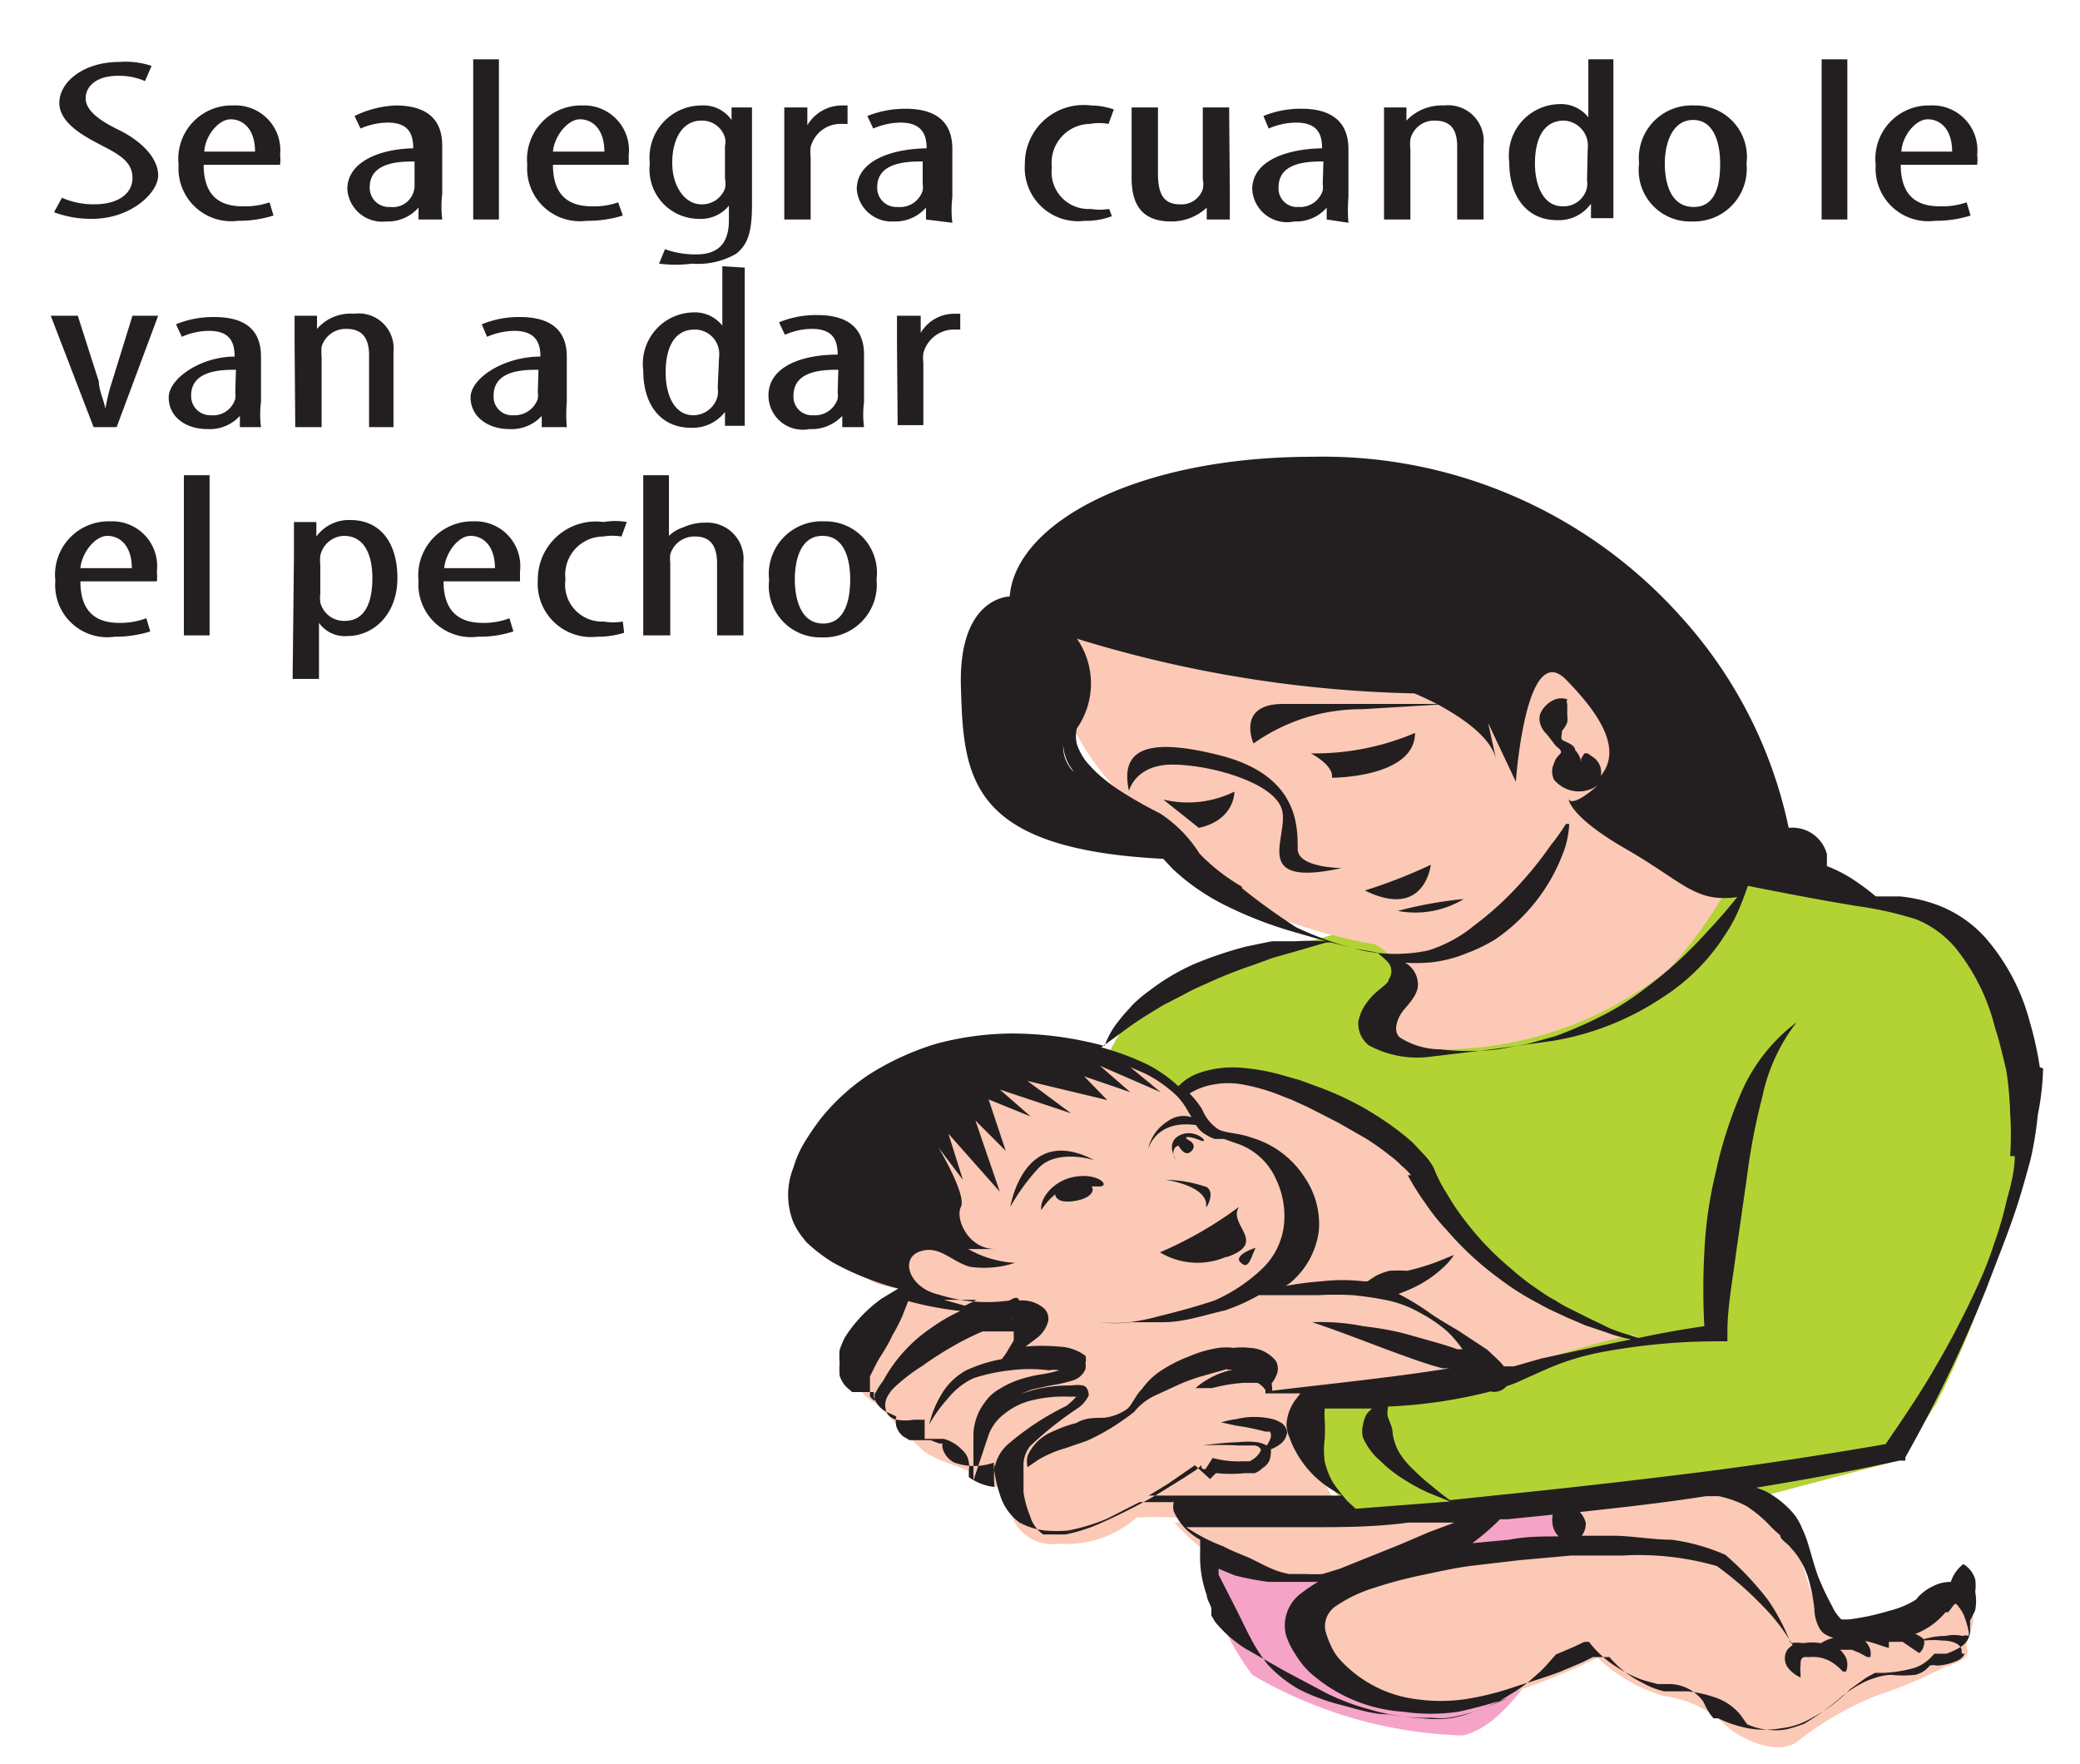 <svg id="Capa_1" data-name="Capa 1" xmlns="http://www.w3.org/2000/svg" viewBox="0 0 31.56 26.76"><defs><style>.cls-1{fill:#b3d335;}.cls-2{fill:#f5a4c7;}.cls-3{fill:#fbc9b5;}.cls-4{fill:#231f20;}</style></defs><title>8-3meses</title><path class="cls-1" d="M21.82,24a45.42,45.42,0,0,1-4.23-4c-.57-.88-1.84-3.89.06-4.9a28.07,28.07,0,0,1,6-1.73l3.07-.26,3.14.88a5.5,5.5,0,0,1,.89,2.54,12.79,12.79,0,0,1-1.38,4.78l-.54.84Z"/><path class="cls-2" d="M19.66,23.41l3.11-.58h1.15a8,8,0,0,1-.28,1.83c-.21.54-.81,1.54-1.45,1.67A6.71,6.71,0,0,1,19,25.41a4,4,0,0,1-.73-1.66Z"/><path class="cls-3" d="M17.82,23.1a3.46,3.46,0,0,0,1.14.84,5.18,5.18,0,0,0,2-.14,13.16,13.16,0,0,0,1.67-1Z"/><path class="cls-3" d="M19.93,24.32s-.54.42.18,1a2.54,2.54,0,0,0,2.31.51,9.7,9.7,0,0,0,1.82-.68,2.44,2.44,0,0,0,1,.58,1.7,1.7,0,0,1,.93.43c.11.13.7.5,1.08.28a4.79,4.79,0,0,1,1.24-.72,6.93,6.93,0,0,0,1-.42c.27-.09.39-.15.36-.27s0-.11.08-.37a.43.43,0,0,0-.41-.53c-.24,0-.05.19-.47.34a3,3,0,0,1-1,.15c-.08,0-.19.34-.43-.12s-.31-1.23-.65-1.5a4.38,4.38,0,0,0-.78-.5L26,22.45l-2.56.31s.43.26.43.38-.21.2-.24.21,0,0-.48.07-2.6.23-3.21.9"/><path class="cls-3" d="M24.83,20.3a4.44,4.44,0,0,1-2.23-1.14c-.8-.9-1.64-1.94-1.92-2.15a3,3,0,0,0-1.63-.65c-.81-.05-.73,0-.8.05a2.14,2.14,0,0,1-.4.22s-.39-.76-2.05-.76a2.35,2.35,0,0,0-2.53,1.92,4.85,4.85,0,0,0-.11,1.56c0,.15.52.21.52.21A7.43,7.43,0,0,0,13,20.92c0,.22.26.35.32.4s.52.54.69.69.7.28.72.33.09.21.43.21.17.08.17.08a.65.65,0,0,0,.73.79,1.6,1.6,0,0,0,1.19-.4,12.71,12.71,0,0,1,1.8.09,4.26,4.26,0,0,0,1.41-.1,1.62,1.62,0,0,1-.49-1,5.4,5.4,0,0,1,0-.63s3.14-.63,3.52-.78a12.46,12.46,0,0,1,1.3-.35"/><path class="cls-3" d="M17.24,12.26a3.9,3.9,0,0,1-.93-1.17,2,2,0,0,1-.08-.87c0-.08-.43-1.12.1-1.24a15,15,0,0,1,2.73.14c.22,0,4.85.35,5.06.7a5.27,5.27,0,0,1,.73,1.37,13.28,13.28,0,0,0,1.48,2.06,6.78,6.78,0,0,1-1,1.45,5.53,5.53,0,0,1-3.61,1.22c-1.91-.1-.25-1-.32-1.12a2.49,2.49,0,0,0-.53-.47,8.49,8.49,0,0,1-1.55-.43,4.41,4.41,0,0,1-1.48-1.32Z"/><path class="cls-4" d="M17.65,12.13l.54.43c.55-.12.54-.55.54-.55a1.59,1.59,0,0,1-1.08.12"/><path class="cls-4" d="M20.21,11.8s1.26,0,1.26-.68a3.88,3.88,0,0,1-1.58.31s.35.18.32.37"/><path class="cls-4" d="M19.69,12.87c0-.35,0-1.11-1.18-1.41S17,11.41,17.13,12c0,0,.09-.4.66-.4s1.54.27,1.66.68-.51,1.2.91.89c0,0-.7,0-.67-.31"/><path class="cls-4" d="M21.71,13.12a7.8,7.8,0,0,1-1,.39c.91.45,1-.39,1-.39"/><path class="cls-4" d="M22.21,13.64a6.13,6.13,0,0,0-1,.18,1.42,1.42,0,0,0,1-.18"/><path class="cls-4" d="M30.57,17.54h0c0,.22-.06.45-.12.66a5.46,5.46,0,0,1-.19.66,5.64,5.64,0,0,1-.25.64,13.52,13.52,0,0,1-.65,1.25c-.23.4-.49.78-.75,1.16-.93.16-1.89.31-2.85.43s-2,.24-3,.34l-.76.08s-.13-.09-.28-.22a2.68,2.68,0,0,1-.26-.23,1.28,1.28,0,0,1-.24-.29.83.83,0,0,1-.09-.28c0-.09-.05-.17-.07-.24s0-.11,0-.16a7.54,7.54,0,0,0,1.56-.23.2.2,0,0,0,.11,0,.24.24,0,0,0,.13-.08,1.57,1.57,0,0,0,.23-.09l.38-.17a3.93,3.93,0,0,1,.8-.25,9.65,9.65,0,0,1,1.77-.17h.17v-.13c0-.4.08-.8.13-1.2l.17-1.19a9.61,9.61,0,0,1,.23-1.19,2.76,2.76,0,0,1,.52-1.13l0,0a2.65,2.65,0,0,0-.85,1.09,6.43,6.43,0,0,0-.38,1.2A6.27,6.27,0,0,0,25.86,19a10.42,10.42,0,0,0,0,1.12c-.34.05-.68.11-1,.18-.15-.05-.3-.09-.44-.15L24.11,20l-.26-.13a2,2,0,0,1-.25-.14,1.94,1.94,0,0,1-.24-.15,3.5,3.5,0,0,1-.43-.33,4.37,4.37,0,0,1-.7-.73,3.51,3.51,0,0,1-.27-.4,2.27,2.27,0,0,1-.21-.41h0a1,1,0,0,0-.15-.2l-.17-.18A4,4,0,0,0,21,17a4.47,4.47,0,0,0-1-.51l-.27-.1-.28-.08a3.09,3.09,0,0,0-.62-.11,1.55,1.55,0,0,0-.64.08.79.79,0,0,0-.31.2,2.14,2.14,0,0,0-.45-.32,4.12,4.12,0,0,0-.72-.27l.41-.3c.15-.11.33-.22.53-.34l.31-.16a3.36,3.36,0,0,1,.33-.16,6.81,6.81,0,0,1,.7-.28l.33-.12.32-.09.48-.14.08,0,.35.09.34.06h0a1.22,1.22,0,0,1,.18.16.21.21,0,0,1,0,.25c0,.08-.2.16-.33.35a.7.7,0,0,0-.13.29.42.42,0,0,0,.16.36,1.54,1.54,0,0,0,.95.17l.92-.11.93-.13a4.25,4.25,0,0,0,1.66-.66,3.09,3.09,0,0,0,.94-.94,2.28,2.28,0,0,0,.23-.43c.05-.12.09-.23.12-.32.56.11,1.12.22,1.68.31a5.26,5.26,0,0,1,.88.2,1.53,1.53,0,0,1,.59.43,3.12,3.12,0,0,1,.6,1.21c.07.21.12.44.17.64a5.06,5.06,0,0,1,.06.66,4.75,4.75,0,0,1,0,.65M26.5,22.85h0a2.06,2.06,0,0,1,.33.27,1.52,1.52,0,0,0,.18.17c0,.07.11.12.16.19a1.17,1.17,0,0,1,.26.44,2.66,2.66,0,0,1,.1.49.61.61,0,0,0,.07.28.28.28,0,0,0,.07.09.53.53,0,0,0,.15.07.57.57,0,0,0-.19.08.8.8,0,0,0-.27,0,.58.58,0,0,0-.19,0,3.11,3.11,0,0,0-.34-.65,4.64,4.64,0,0,0-.65-.69h0a3,3,0,0,0-.82-.23c-.27,0-.55-.05-.83-.06H24a.3.3,0,0,0,.06-.2.37.37,0,0,0-.09-.16c.64-.07,1.28-.14,1.91-.24l.2,0A1.62,1.62,0,0,1,26.5,22.85ZM28,24.58h0s0,0,0,0h0Zm1.56-.12h0c.08-.1.08-.11.11-.13h0a.12.12,0,0,1,.05.05.57.57,0,0,1,.08.13,1.53,1.53,0,0,1,.07.24.2.2,0,0,1,0,.07.13.13,0,0,0-.09,0,.6.6,0,0,0-.26,0,1.14,1.14,0,0,0-.33.05.41.41,0,0,0-.13-.08A1.11,1.11,0,0,0,29.52,24.46Zm.09-.14h0s0,0,0,0Zm.16.77h0a.22.22,0,0,1-.08.09.85.85,0,0,1-.34.09.21.21,0,0,0-.11,0h0a.39.39,0,0,1-.22.14,1.83,1.83,0,0,1-.37,0,.92.92,0,0,0-.25.05,1,1,0,0,0-.21.09,1.63,1.63,0,0,0-.32.22,4.07,4.07,0,0,1-.53.38,1.9,1.9,0,0,1-.29.09,1,1,0,0,1-.3,0,1,1,0,0,1-.28-.08s0,0,0,0h0l0,0-.1-.14a.84.84,0,0,0-.34-.25,1.92,1.92,0,0,0-.46-.11l-.2,0-.16,0a1.2,1.2,0,0,1-.33-.13,1.53,1.53,0,0,1-.5-.39h-.18l0,0-.07,0-.16.08-.33.14c-.23.09-.48.16-.72.24a4.33,4.33,0,0,1-.73.18,2.62,2.62,0,0,1-.74,0,1.89,1.89,0,0,1-1.14-.58.78.78,0,0,1-.15-.22,1.44,1.44,0,0,1-.09-.24.37.37,0,0,1,.17-.38,2.16,2.16,0,0,1,.57-.27,6.65,6.65,0,0,1,.71-.19c.24-.05.51-.11.73-.14l.77-.09.78-.07c.26,0,.52,0,.78,0a4.27,4.27,0,0,1,1.43.16,5,5,0,0,1,.69.6,2.82,2.82,0,0,1,.46.6l0,0a.29.29,0,0,0-.08.07.24.24,0,0,0,0,.26.49.49,0,0,0,.2.16v-.06a.56.56,0,0,1,0-.13c0-.05,0-.11.06-.12h0l0,0h.09a.54.54,0,0,1,.37.11.68.68,0,0,1,.12.11l.05,0a.28.28,0,0,0,0-.21.47.47,0,0,0-.09-.12H28l.1,0,.12.05.11.06.05,0,0,0a.28.28,0,0,0,0-.1.29.29,0,0,0-.08-.14h0c.08,0,.35.11.36.1a0,0,0,0,0,0,0s0-.06,0-.09v0h.21L29,25l.12.08a.18.18,0,0,0,.07-.12.08.08,0,0,0,0-.07v0a1.34,1.34,0,0,1,.28,0c.15,0,.27.05.29.13a.11.11,0,0,1,0,.06S29.78,25.07,29.77,25.09ZM22.26,26h0a2.61,2.61,0,0,1-.27.06,1.12,1.12,0,0,1-.27,0,3,3,0,0,1-.66-.05c-.23,0-.47-.08-.7-.14a3.12,3.12,0,0,1-.65-.24,2,2,0,0,1-.47-.37,2.44,2.44,0,0,1-.26-.4c-.07-.13-.13-.26-.19-.38s-.23-.45-.3-.59l0-.09.24.1a4,4,0,0,0,.52.1H20a2,2,0,0,0-.24.16.61.61,0,0,0-.25.64,1.12,1.12,0,0,0,.14.29,1.31,1.31,0,0,0,.21.27,2.35,2.35,0,0,0,1.43.61,2.93,2.93,0,0,0,.84,0,6.92,6.92,0,0,0,.76-.21l-.17.07A3.25,3.25,0,0,1,22.26,26Zm.5-2.95h.11l.69-.07a.41.41,0,0,0,0,.16.32.32,0,0,0,.09.17c-.25,0-.5,0-.75.05l-.64.06.07,0A3.79,3.79,0,0,0,22.76,23.05ZM18,23.17h.33l.75,0,.38,0h.39c.51,0,1,0,1.52-.07l.76,0-.06,0-.4.15-.42.18-.92.37-.26.08a2.06,2.06,0,0,1-.26,0h-.25a1.15,1.15,0,0,1-.24-.07c-.15-.06-.28-.14-.4-.19s-.25-.1-.36-.16A2.63,2.63,0,0,1,18,23.17Zm2.57-.28h0l-.13-.12a3.17,3.17,0,0,1-.21-.27,1.13,1.13,0,0,1-.13-.33,1.29,1.29,0,0,1,0-.34,2.71,2.71,0,0,0,0-.29,1.11,1.11,0,0,1,0-.17h.72a.6.6,0,0,0-.08.08.49.49,0,0,0-.06.17.41.41,0,0,0,0,.19,1,1,0,0,0,.27.36,1.93,1.93,0,0,0,.36.28,2.72,2.72,0,0,0,.37.2l.32.13Zm.79-5.06h0a3.87,3.87,0,0,0,.27.43,3,3,0,0,0,.32.4,4.71,4.71,0,0,0,.8.74,4.13,4.13,0,0,0,.49.32l.26.14.28.13.28.12.3.1a2.22,2.22,0,0,0,.39.11l-.48.1-.88.19-.42.12-.15,0-.06-.07-.19-.18-.44-.29c-.15-.09-.31-.18-.45-.28s-.29-.19-.46-.28a2.36,2.36,0,0,0,.28-.12,1.77,1.77,0,0,0,.43-.31.86.86,0,0,0,.13-.16l0,0-.22.09a3.21,3.21,0,0,1-.49.15,2.23,2.23,0,0,0-.27,0,1,1,0,0,0-.21.08l-.12.08-.06,0a2.76,2.76,0,0,0-.64,0,4.68,4.68,0,0,0-.54.07l.07-.05a1.23,1.23,0,0,0,.43-.78,1.25,1.25,0,0,0-.21-.81,1.44,1.44,0,0,0-.81-.61c-.18-.07-.42-.07-.51-.13a.66.66,0,0,1-.24-.3,1.43,1.43,0,0,0-.19-.24,1,1,0,0,1,.33-.13,1.25,1.25,0,0,1,.51,0,3,3,0,0,1,.49.14l.23.09.24.11.45.23.42.24a4.17,4.17,0,0,1,.38.27,1.29,1.29,0,0,1,.17.15.92.92,0,0,1,.14.14Zm-3,4.61h0l.09-.09,0,0a2.15,2.15,0,0,0,.44,0l.15,0a.36.36,0,0,0,.12-.08.24.24,0,0,0,.12-.21.13.13,0,0,0,0-.07.56.56,0,0,0,.13-.07.26.26,0,0,0,.12-.19.21.21,0,0,0-.07-.13.51.51,0,0,0-.15-.07,1.18,1.18,0,0,0-.55,0,1.45,1.45,0,0,0-.23.05l.23.05a3.43,3.43,0,0,1,.44.09l.07,0s0,0,0,0a.13.13,0,0,1,0,.12.41.41,0,0,1-.05.09h0a.44.44,0,0,0-.15-.05,1.32,1.32,0,0,0-.28,0,4.93,4.93,0,0,0-.54.05v0a4.69,4.69,0,0,1,.53,0l.24,0c.07,0,.12.05.11.08a.36.36,0,0,1-.17.16l-.1,0a1.48,1.48,0,0,1-.46-.05l-.11.17c-.09,0-.05-.05-.06-.06s0,0,0,0a0,0,0,0,0,0,0l0,0-.08.07-.2.13-.42.26a9.44,9.44,0,0,1-.9.45,2.69,2.69,0,0,1-.46.14h-.2s-.13,0-.14,0a.5.5,0,0,1-.2-.28,1.48,1.48,0,0,1-.1-.36c0-.13,0-.25,0-.38a.47.47,0,0,1,.1-.32,5.31,5.31,0,0,1,.73-.58.49.49,0,0,0,.16-.19s0-.13-.09-.15a.52.52,0,0,0-.17,0,2.27,2.27,0,0,0-.59.07l-.19.06.18-.07.28-.06a2.34,2.34,0,0,0,.35-.08.3.3,0,0,0,.18-.17.26.26,0,0,0,0-.09.21.21,0,0,0,0-.11.72.72,0,0,0-.41-.14,2.69,2.69,0,0,0-.5,0l.16-.12a.48.48,0,0,0,.18-.25.21.21,0,0,0-.06-.21.5.5,0,0,0-.3-.12h-.08s0-.09-.14,0a2.4,2.4,0,0,1-1.08-.09c-.44-.1-.59-.54-.29-.65s.48.15.77.23a1.52,1.52,0,0,0,.68-.06,1.63,1.63,0,0,1-.71-.21l.41,0c-.41,0-.61-.46-.52-.64s-.34-.9-.34-.9l.37.49-.22-.7.78.88L14.8,17l.46.46L15,16.68l.64.26-.47-.41,1.08.36-.66-.49,1.21.29-.35-.36.7.24-.46-.4.92.4-.46-.38.23.1a2,2,0,0,1,.48.34h0a1.12,1.12,0,0,1,.16.22l.06.1a.4.4,0,0,0-.36.06.65.65,0,0,0-.3.43s.11-.46.73-.37a.37.37,0,0,0,.14.14.61.61,0,0,0,.14.07l.14,0,.23.08a1,1,0,0,1,.57.55,1.29,1.29,0,0,1,.11.69,1.09,1.09,0,0,1-.32.64,2.52,2.52,0,0,1-.73.49c-.27.09-.56.17-.85.24a3.12,3.12,0,0,1-.44.09,2.32,2.32,0,0,1-.46,0v0a2,2,0,0,0,.49,0l.48,0c.32,0,.63-.11.94-.18h0a2.94,2.94,0,0,0,.51-.23l.32,0H20a4.73,4.73,0,0,1,.53,0,5.24,5.24,0,0,1,.53.08,1.72,1.72,0,0,1,.49.19,2.11,2.11,0,0,1,.41.28,1.84,1.84,0,0,1,.23.27l-.08,0c-.22-.08-.46-.14-.7-.21s-.48-.11-.73-.14a3.29,3.29,0,0,0-.77-.06v0c.45.15.87.32,1.31.48.22.08.44.16.67.22l.1,0c-.87.14-1.78.23-2.69.34a.13.13,0,0,0,0-.06.26.26,0,0,0-.1-.2.42.42,0,0,0-.15-.08.71.71,0,0,0-.2,0,1.22,1.22,0,0,0-.53.17,1,1,0,0,0-.18.13l.25,0a2.53,2.53,0,0,1,.48-.08H19l.08,0a.32.32,0,0,1,.12.11l0,.05-.14,0v0h.17a.18.18,0,0,1,0,.05.14.14,0,0,0,0-.05l.5,0-.09.12a.7.7,0,0,0-.12.35.54.54,0,0,0,.05.21,1.13,1.13,0,0,0,.09.2,1.53,1.53,0,0,0,.6.61l.1.06-.58,0-.37,0-.38,0-.75,0-.85,0,.28-.17.42-.29Zm-3-2.42h0S15.36,20,15.37,20Zm-.27,2.21h0a1.82,1.82,0,0,0,0,.33v0a.81.81,0,0,1-.39-.15s0,0,0-.11a.26.26,0,0,0,0-.11A.29.29,0,0,0,14.6,22a.59.59,0,0,0-.28-.17l-.14,0-.1,0-.05,0s0,0,0,0h0s0-.07,0-.1l0-.19-.17,0a.72.72,0,0,1-.25,0,.21.21,0,0,1-.16-.12.28.28,0,0,1,0-.2.55.55,0,0,1,.13-.18,2.73,2.73,0,0,1,.42-.32,5,5,0,0,1,.45-.29,3.94,3.94,0,0,1,.46-.23l.09,0,.15,0,.23,0a1.21,1.21,0,0,1,0,.14l-.12.2-.06.08a2.25,2.25,0,0,0-.54.17,1,1,0,0,0-.39.39,1.54,1.54,0,0,0-.17.43h0a2.14,2.14,0,0,1,.28-.39,1.1,1.1,0,0,1,.39-.31,2.75,2.75,0,0,1,.56-.12,2.36,2.36,0,0,1,.59,0,.38.38,0,0,1,.15,0s0,0,0,0h0a1.71,1.71,0,0,1-.26.06,2.09,2.09,0,0,0-.34.08,1.38,1.38,0,0,0-.3.14.67.67,0,0,0-.23.21.84.84,0,0,0-.17.47v.71l.23-.69a.71.71,0,0,1,.24-.32,1.06,1.06,0,0,1,.44-.21,2,2,0,0,1,.54-.05s.09,0,.11,0,0,0,0,0a1.06,1.06,0,0,1-.15.14,4.08,4.08,0,0,0-.86.56A.63.63,0,0,0,15.1,22.23Zm-1.82-1.09h0s0,.08,0,.11h0a.16.16,0,0,1-.07-.07l0,0v-.05s0-.08,0-.11l0-.14c.05-.09.09-.19.16-.3s.13-.21.18-.32a2.7,2.7,0,0,0,.15-.29l.09-.23a5.24,5.24,0,0,0,.79.15,2.79,2.79,0,0,0-.46.27,2.28,2.28,0,0,0-.71.79A1.15,1.15,0,0,0,13.28,21.14Zm1.37-1.33h0l-.32-.09.5,0Zm9.28-8.29h0s0,0,0,0,0,0,0,0Zm.11,0h0l0,0Zm-5.19,1.93h0a2.91,2.91,0,0,1-.64-.5,2,2,0,0,0-.6-.61A6.44,6.44,0,0,1,17,12a2.93,2.93,0,0,1-.26-.19,1.66,1.66,0,0,1-.19-.18.87.87,0,0,1-.21-.34.5.5,0,0,1,0-.24h0a1.19,1.19,0,0,0,0-1.36,18.67,18.67,0,0,0,5.12.83s.15.06.34.16c-.62,0-1.81,0-2.33,0-.72,0-.45.6-.45.6a2.82,2.82,0,0,1,1.65-.52l1.15-.07c.33.18.8.48.88.83l-.12-.55.42.89s.15-2.17.76-1.55.82,1.1.53,1.46a.08.08,0,0,1,0,0,.28.28,0,0,0-.1-.27l-.1-.07h-.05l-.05.08,0,.05a.34.34,0,0,0-.09-.18c0-.09-.18-.13-.2-.16s0-.08,0-.13a.46.46,0,0,0,.08-.13.49.49,0,0,0,0-.12c0-.07,0-.12,0-.16a.09.09,0,0,1,0-.07v0a.27.27,0,0,0-.18,0,.41.41,0,0,0-.23.22.25.25,0,0,0,0,.15.35.35,0,0,0,.1.16l.14.18c.08.06.09.09.06.12s-.07.07-.09.14a.28.28,0,0,0,0,.25.49.49,0,0,0,.67.08h0c-.42.37-.45.21-.45.21s0,.26.87.76,1.05.82,1.69.73c-.12.15-.28.34-.47.54a6.44,6.44,0,0,1-.92.84,4.14,4.14,0,0,1-.62.4,6.5,6.5,0,0,1-.75.33l-.43.12-.44.08a3.74,3.74,0,0,1-.88,0,1.15,1.15,0,0,1-.61-.18c-.08-.07-.07-.2,0-.33s.23-.24.27-.42a.38.38,0,0,0-.2-.39l-.06,0a2.47,2.47,0,0,0,.47,0,2,2,0,0,0,.54-.14,2.46,2.46,0,0,0,.43-.21,2.76,2.76,0,0,0,1.06-1.4,1.48,1.48,0,0,0,.06-.35h-.05a3,3,0,0,1-.22.31,5.74,5.74,0,0,1-.65.78,4.82,4.82,0,0,1-.52.45,2.06,2.06,0,0,1-.7.38,2.42,2.42,0,0,1-1,0,5,5,0,0,1-1-.35A9.57,9.57,0,0,1,18.85,13.48Zm-2.71-2.26h0v0a.74.74,0,0,0,.1.43.7.7,0,0,1,.06.09A.55.55,0,0,1,16.14,11.22Zm14.82,5a5.15,5.15,0,0,0-.15-.68,3.17,3.17,0,0,0-.69-1.3,1.87,1.87,0,0,0-.77-.5,2.33,2.33,0,0,0-.51-.11l-.37,0a2.74,2.74,0,0,0-.26-.2,2.12,2.12,0,0,0-.48-.26s0-.11,0-.18a.54.54,0,0,0-.58-.4,6.86,6.86,0,0,0-1.65-3.22,7.28,7.28,0,0,0-5.57-2.41c-2.67,0-4.51,1-4.6,2.12,0,0-.78,0-.74,1.37s.11,2.46,3.07,2.61l.14.15a3.34,3.34,0,0,0,.81.56,6.07,6.07,0,0,0,1,.39l.52.15a3.77,3.77,0,0,0-.46,0l-.36,0-.39.08a5.79,5.79,0,0,0-.8.27,3.3,3.3,0,0,0-.67.4,2,2,0,0,0-.26.22c-.07.08-.14.15-.19.22a1.25,1.25,0,0,0-.23.4,5.39,5.39,0,0,0-1.41-.19,4.51,4.51,0,0,0-1.16.16,4.18,4.18,0,0,0-1,.46,3.24,3.24,0,0,0-.72.65,3.9,3.9,0,0,0-.25.36,1.59,1.59,0,0,0-.18.4,1.12,1.12,0,0,0,0,.84,1.06,1.06,0,0,0,.12.2l0,0,0,0,.07.09a2.5,2.5,0,0,0,.4.31,4.31,4.31,0,0,0,1,.4l-.25.15a2.12,2.12,0,0,0-.56.59,1.54,1.54,0,0,0-.08.19,1.17,1.17,0,0,0,0,.2,1.23,1.23,0,0,0,0,.19.42.42,0,0,0,.11.18l.08.07.1,0,.16,0h.07a.25.25,0,0,0,0,.08.39.39,0,0,0,.19.22l.15.07a.34.34,0,0,0,0,.15.33.33,0,0,0,.1.15l.1.06.07,0,.14,0,.11,0,.13.05.05,0a.17.17,0,0,0,0,.06.34.34,0,0,0,.18.23.9.9,0,0,0,.6,0v.07a1.87,1.87,0,0,0,.09.41.81.81,0,0,0,.3.43,1.06,1.06,0,0,0,.38.12,2,2,0,0,0,.36,0,2.93,2.93,0,0,0,.59-.18l.49-.25.52,0a.27.27,0,0,0,0,.14.91.91,0,0,0,.4.43l0,0s0,.11,0,.19a1.71,1.71,0,0,0,.1.65c0,.06.05.13.07.2l0,.05,0,.06.06.1a1.88,1.88,0,0,0,.47.41l.58.33.62.33a3.52,3.52,0,0,0,.69.26,3.26,3.26,0,0,0,.78.13,2,2,0,0,0,.42,0,1.71,1.71,0,0,0,.36-.1,2.17,2.17,0,0,0,.55-.26,2,2,0,0,0,.37-.27,1.79,1.79,0,0,0,.24-.24l.09-.1.26-.11.17-.08.07,0a1.59,1.59,0,0,0,.45.4,1.82,1.82,0,0,0,.37.18l.22.06.2,0a.65.65,0,0,1,.49.26l.06.12.05.08.05.06.07,0a1.83,1.83,0,0,0,.45.15,1.46,1.46,0,0,0,.51,0,1.14,1.14,0,0,0,.45-.15,2.38,2.38,0,0,0,.59-.44l.25-.18.13-.07.14,0a2.08,2.08,0,0,0,.44-.07.59.59,0,0,0,.22-.12.94.94,0,0,0,.1-.1l.18,0a1,1,0,0,0,.23-.11.3.3,0,0,0,.13-.2.31.31,0,0,0,0-.1.23.23,0,0,0,0-.09h0s.05-.09.08-.16a.75.75,0,0,0,0-.28.68.68,0,0,0,0-.19.41.41,0,0,0-.18-.23A.55.55,0,0,0,29.6,24a.58.58,0,0,0-.28.07.71.71,0,0,0-.25.2,1.41,1.41,0,0,1-.41.17,3.65,3.65,0,0,1-.61.13h-.11a.64.64,0,0,1-.14-.2,4,4,0,0,1-.22-.47c-.06-.17-.1-.33-.15-.49a1.57,1.57,0,0,0-.09-.23.85.85,0,0,0-.13-.22,1.44,1.44,0,0,0-.43-.34l-.13-.05c.73-.12,1.45-.25,2.17-.41l.09,0,0-.05a21.39,21.39,0,0,0,1.23-2.56c.16-.43.34-.86.48-1.3.07-.22.13-.44.19-.66a5.35,5.35,0,0,0,.11-.68A3.88,3.88,0,0,0,31,16.21Z"/><path class="cls-4" d="M18.62,20.78l.16,0a.37.37,0,0,1,.12,0,.24.24,0,0,1,.15,0,.21.21,0,0,1,.1.11.29.29,0,0,1,.05.14h.05a.37.37,0,0,0,.11-.15.24.24,0,0,0,0-.23.53.53,0,0,0-.39-.2,1,1,0,0,0-.25,0,.85.85,0,0,0-.23,0,1.78,1.78,0,0,0-.45.13,2.14,2.14,0,0,0-.4.2,1.08,1.08,0,0,0-.31.29c-.1.1-.14.22-.22.3a.74.74,0,0,1-.36.14c-.14,0-.29,0-.42.08a1.91,1.91,0,0,0-.36.13.71.71,0,0,0-.38.37.44.44,0,0,0,0,.17h0l.16-.11a1.73,1.73,0,0,1,.42-.18l.32-.11a3.13,3.13,0,0,0,.36-.19,3.9,3.9,0,0,0,.36-.25.89.89,0,0,1,.3-.24L17.9,21a2.72,2.72,0,0,1,.37-.13l.35-.1"/><path class="cls-4" d="M26.47,26.23h0"/><path class="cls-4" d="M16.6,17.6c-1.07-.56-1.27.71-1.27.71a3.09,3.09,0,0,1,.42-.58c.28-.31.85-.13.85-.13"/><path class="cls-4" d="M16.51,18s0,0,.17,0,0-.2-.35-.15-.56.34-.53.51a1,1,0,0,1,.21-.24s0,.15.3.1.32-.21.2-.26"/><path class="cls-4" d="M17.88,17.38s.08.15.16.11.11-.13,0-.19,0-.07.17,0-.06-.19-.3-.08-.07.37-.07.37a.14.14,0,0,1,0-.19"/><path class="cls-4" d="M18.31,18.31s.13-.21,0-.3a2,2,0,0,0-.62-.11s.65.09.61.41"/><path class="cls-4" d="M18.62,19.07c.63-.22,0-.49.18-.76a5.89,5.89,0,0,1-1.2.69,1.1,1.1,0,0,0,1,.07"/><path class="cls-4" d="M18.82,19.15c.11.11.14,0,.23-.22,0,0-.34.11-.23.22"/><path class="cls-4" d="M.94,3a1.19,1.19,0,0,0,.49.1c.36,0,.58-.16.58-.4s-.19-.35-.46-.49S.9,1.87.9,1.56s.36-.62.91-.62A1.24,1.24,0,0,1,2.3,1l-.1.23a1,1,0,0,0-.41-.08c-.34,0-.49.17-.49.34s.17.32.5.48.6.42.6.69-.42.66-1,.66a1.59,1.59,0,0,1-.58-.1Z"/><path class="cls-4" d="M3.87,2.3h0c0-.34-.18-.49-.37-.49s-.39.26-.4.49Zm-.78.2c0,.52.3.63.59.63a1.15,1.15,0,0,0,.41-.06l.06.2a1.75,1.75,0,0,1-.54.08.8.8,0,0,1-.9-.85.81.81,0,0,1,.83-.9.68.68,0,0,1,.71.75.66.66,0,0,1,0,.15Z"/><path class="cls-4" d="M6.29,2.45h0c-.2,0-.68,0-.68.39a.29.29,0,0,0,.31.3.33.33,0,0,0,.37-.35Zm.06.88,0-.18h0a.62.62,0,0,1-.49.21.53.53,0,0,1-.59-.49c0-.42.5-.61,1-.62v0c0-.23-.08-.39-.39-.39a1.07,1.07,0,0,0-.41.09l-.09-.19A1.56,1.56,0,0,1,6,1.6c.5,0,.71.23.71.61v.73a1.63,1.63,0,0,0,0,.39Z"/><rect class="cls-4" x="7.18" y="0.9" width="0.39" height="2.43"/><path class="cls-4" d="M9.17,2.3h0c0-.34-.18-.49-.37-.49s-.39.26-.41.49Zm-.78.2c0,.52.3.63.59.63a1.09,1.09,0,0,0,.4-.06l.07.2a1.77,1.77,0,0,1-.55.08A.8.8,0,0,1,8,2.5a.82.82,0,0,1,.84-.9.68.68,0,0,1,.7.75V2.5Z"/><path class="cls-4" d="M11,2.21h0a.25.25,0,0,0,0-.12.36.36,0,0,0-.36-.26c-.28,0-.44.27-.44.64s.2.63.44.63A.37.37,0,0,0,11,2.86a.39.39,0,0,0,0-.15Zm.41-.58c0,.12,0,.27,0,.53v.95c0,.45-.08.61-.24.74A1.16,1.16,0,0,1,10.5,4,1.93,1.93,0,0,1,10,4l.09-.22a1.33,1.33,0,0,0,.47.08c.31,0,.5-.14.5-.52V3.12h0a.55.55,0,0,1-.47.2.75.75,0,0,1-.73-.84.79.79,0,0,1,.78-.88.52.52,0,0,1,.46.22h0l0-.19Z"/><path class="cls-4" d="M11.9,2.07c0-.15,0-.32,0-.44h.35l0,.27h0a.61.61,0,0,1,.53-.3h.08v.28h-.08a.47.47,0,0,0-.48.35.78.78,0,0,0,0,.16v.94H11.9Z"/><path class="cls-4" d="M14,2.45h0c-.21,0-.69,0-.69.39a.29.29,0,0,0,.31.3A.36.36,0,0,0,14,2.89a.34.34,0,0,0,0-.1Zm.05.88,0-.18h0a.62.62,0,0,1-.49.21A.53.53,0,0,1,13,2.87c0-.42.5-.61,1.06-.62v0c0-.23-.09-.39-.4-.39a1.07,1.07,0,0,0-.41.09l-.09-.19a1.56,1.56,0,0,1,.58-.11c.5,0,.71.23.71.61v.73a1.63,1.63,0,0,0,0,.39Z"/><path class="cls-4" d="M16.87,3.28a1.08,1.08,0,0,1-.41.07.81.81,0,0,1-.91-.86.89.89,0,0,1,1-.89,1.1,1.1,0,0,1,.35.06l-.08.22a.77.77,0,0,0-.28,0,.59.59,0,0,0-.58.66.56.56,0,0,0,.59.63.86.86,0,0,0,.28,0Z"/><path class="cls-4" d="M18.66,2.86c0,.19,0,.34,0,.47h-.35l0-.18h0a.78.78,0,0,1-.54.21c-.43,0-.6-.24-.6-.66V1.63h.4v1c0,.27.06.47.33.47a.34.34,0,0,0,.35-.23.36.36,0,0,0,0-.15V1.63h.4Z"/><path class="cls-4" d="M20.08,2.45h0c-.21,0-.68,0-.68.39a.28.28,0,0,0,.3.3.36.36,0,0,0,.37-.25.34.34,0,0,0,0-.1Zm.05.88,0-.18h0a.61.61,0,0,1-.49.21A.53.53,0,0,1,19,2.87c0-.42.5-.61,1.06-.62v0c0-.23-.08-.39-.4-.39a1.07,1.07,0,0,0-.41.09l-.08-.19a1.48,1.48,0,0,1,.58-.11c.49,0,.71.23.71.61v.73a2.42,2.42,0,0,0,0,.39Z"/><path class="cls-4" d="M21,2.07c0-.2,0-.3,0-.44h.34l0,.2h0a.74.74,0,0,1,.57-.23.54.54,0,0,1,.6.59V3.33h-.4V2.23c0-.2-.05-.4-.34-.4a.37.37,0,0,0-.37.28.61.61,0,0,0,0,.15V3.33H21Z"/><path class="cls-4" d="M24.09,2.27h0a.45.45,0,0,0,0-.11.38.38,0,0,0-.36-.33c-.33,0-.44.31-.44.65s.13.65.42.65a.36.36,0,0,0,.37-.29.36.36,0,0,0,0-.11ZM24.48.9v2c0,.12,0,.31,0,.41h-.34l0-.22h0a.6.6,0,0,1-.52.25c-.42,0-.72-.32-.72-.88a.78.78,0,0,1,.75-.88.53.53,0,0,1,.45.2h0V.9Z"/><path class="cls-4" d="M25.26,2.48h0c0,.28.08.66.44.66s.4-.4.4-.66-.07-.66-.41-.66-.43.4-.43.66m1.24,0a.8.8,0,0,1-.82.88.78.78,0,0,1-.81-.88.8.8,0,0,1,.83-.88A.78.78,0,0,1,26.5,2.48Z"/><rect class="cls-4" x="27.64" y="0.9" width="0.39" height="2.43"/><path class="cls-4" d="M29.62,2.3h0c0-.34-.18-.49-.37-.49s-.39.26-.4.49Zm-.78.2c0,.52.3.63.59.63a1.15,1.15,0,0,0,.41-.06l.06.2a1.75,1.75,0,0,1-.54.08.8.8,0,0,1-.9-.85.81.81,0,0,1,.83-.9.68.68,0,0,1,.71.75.66.66,0,0,1,0,.15Z"/><path class="cls-4" d="M1.18,4.79l.32,1c0,.12.07.27.1.41h0a2.73,2.73,0,0,1,.1-.41l.31-1h.39L1.77,6.48H1.42L.77,4.79Z"/><path class="cls-4" d="M3.58,5.61h0c-.2,0-.68,0-.68.39a.29.29,0,0,0,.3.3.35.35,0,0,0,.37-.25.38.38,0,0,0,0-.1Zm.06.87,0-.17h0a.62.62,0,0,1-.49.2c-.34,0-.59-.19-.59-.48s.49-.62,1-.62v0c0-.23-.08-.39-.39-.39a1,1,0,0,0-.41.09l-.09-.19a1.48,1.48,0,0,1,.58-.11c.5,0,.71.22.71.6V6.1a1.5,1.5,0,0,0,0,.38Z"/><path class="cls-4" d="M4.47,5.22c0-.2,0-.3,0-.43h.34l0,.2h0a.67.67,0,0,1,.56-.23.53.53,0,0,1,.6.58V6.48H5.6V5.39c0-.2-.06-.4-.34-.4a.38.38,0,0,0-.38.27.76.76,0,0,0,0,.15V6.48h-.4Z"/><path class="cls-4" d="M8.17,5.61h0c-.21,0-.68,0-.68.39a.28.28,0,0,0,.3.3.37.37,0,0,0,.37-.25.38.38,0,0,0,0-.1Zm.05.87,0-.17h0a.62.62,0,0,1-.49.2c-.33,0-.59-.19-.59-.48s.5-.62,1.06-.62v0c0-.23-.09-.39-.4-.39a1.07,1.07,0,0,0-.41.09l-.08-.19a1.48,1.48,0,0,1,.58-.11c.49,0,.71.22.71.6V6.1a2.24,2.24,0,0,0,0,.38Z"/><path class="cls-4" d="M10.91,5.43h0a.45.45,0,0,0,0-.11A.37.37,0,0,0,10.54,5c-.33,0-.44.31-.44.65s.13.65.42.65A.38.38,0,0,0,10.89,6a.43.43,0,0,0,0-.12Zm.39-1.37v2c0,.11,0,.31,0,.4H11l0-.21h0a.62.62,0,0,1-.52.24c-.42,0-.72-.31-.72-.87a.78.78,0,0,1,.75-.88.53.53,0,0,1,.45.2h0v-.9Z"/><path class="cls-4" d="M12.72,5.61h0c-.2,0-.68,0-.68.39a.28.28,0,0,0,.3.3.36.36,0,0,0,.37-.25.38.38,0,0,0,0-.1Zm.06.87,0-.17h0a.64.64,0,0,1-.5.2A.52.52,0,0,1,11.66,6c0-.43.49-.62,1.05-.62v0c0-.23-.08-.39-.39-.39a1,1,0,0,0-.41.09l-.09-.19a1.48,1.48,0,0,1,.58-.11c.49,0,.71.22.71.6V6.1a1.5,1.5,0,0,0,0,.38Z"/><path class="cls-4" d="M13.61,5.22c0-.14,0-.31,0-.43h.36l0,.26h0a.59.59,0,0,1,.52-.29h.08V5h-.08a.48.48,0,0,0-.48.36.71.71,0,0,0,0,.15v.94h-.39Z"/><path class="cls-4" d="M2,8.62H2c0-.34-.18-.49-.37-.49s-.39.26-.41.49Zm-.78.2c0,.52.3.63.59.63a1.12,1.12,0,0,0,.41-.07l.06.2a1.75,1.75,0,0,1-.54.08.79.79,0,0,1-.9-.85.81.81,0,0,1,.83-.9.68.68,0,0,1,.71.76.71.71,0,0,1,0,.15Z"/><rect class="cls-4" x="2.79" y="7.21" width="0.39" height="2.43"/><path class="cls-4" d="M4.86,9h0a.61.61,0,0,0,0,.14.37.37,0,0,0,.37.28c.32,0,.42-.3.42-.65s-.12-.64-.43-.64a.38.38,0,0,0-.36.3.66.66,0,0,0,0,.14Zm-.4-.55c0-.26,0-.41,0-.53H4.8l0,.22h0a.61.61,0,0,1,.52-.25c.43,0,.71.32.71.88s-.37.88-.76.88a.48.48,0,0,1-.43-.2h0v.85h-.4Z"/><path class="cls-4" d="M7.51,8.62h0c0-.34-.18-.49-.37-.49s-.38.26-.4.49Zm-.78.2c0,.52.31.63.59.63a1.08,1.08,0,0,0,.41-.07l.06.2a1.66,1.66,0,0,1-.54.08.8.8,0,0,1-.9-.85.82.82,0,0,1,.84-.9.68.68,0,0,1,.7.76v.15Z"/><path class="cls-4" d="M9.47,9.6a1.32,1.32,0,0,1-.41.06.81.81,0,0,1-.9-.86.88.88,0,0,1,1-.88,1,1,0,0,1,.35,0l-.08.22a.83.83,0,0,0-.28,0,.58.58,0,0,0-.57.65.56.56,0,0,0,.58.64.88.88,0,0,0,.29,0Z"/><path class="cls-4" d="M9.76,7.21h.39v.92h0A.54.54,0,0,1,10.37,8a.77.77,0,0,1,.33-.07.55.55,0,0,1,.58.6V9.64h-.4V8.55c0-.21-.06-.41-.33-.41a.38.38,0,0,0-.38.27.59.59,0,0,0,0,.13v1.1H9.76Z"/><path class="cls-4" d="M12.06,8.79h0c0,.28.08.67.43.67s.41-.4.41-.67-.07-.66-.42-.66-.42.4-.42.66m1.24,0a.8.8,0,0,1-.83.88.78.78,0,0,1-.8-.87.8.8,0,0,1,.83-.89A.78.78,0,0,1,13.3,8.79Z"/></svg>